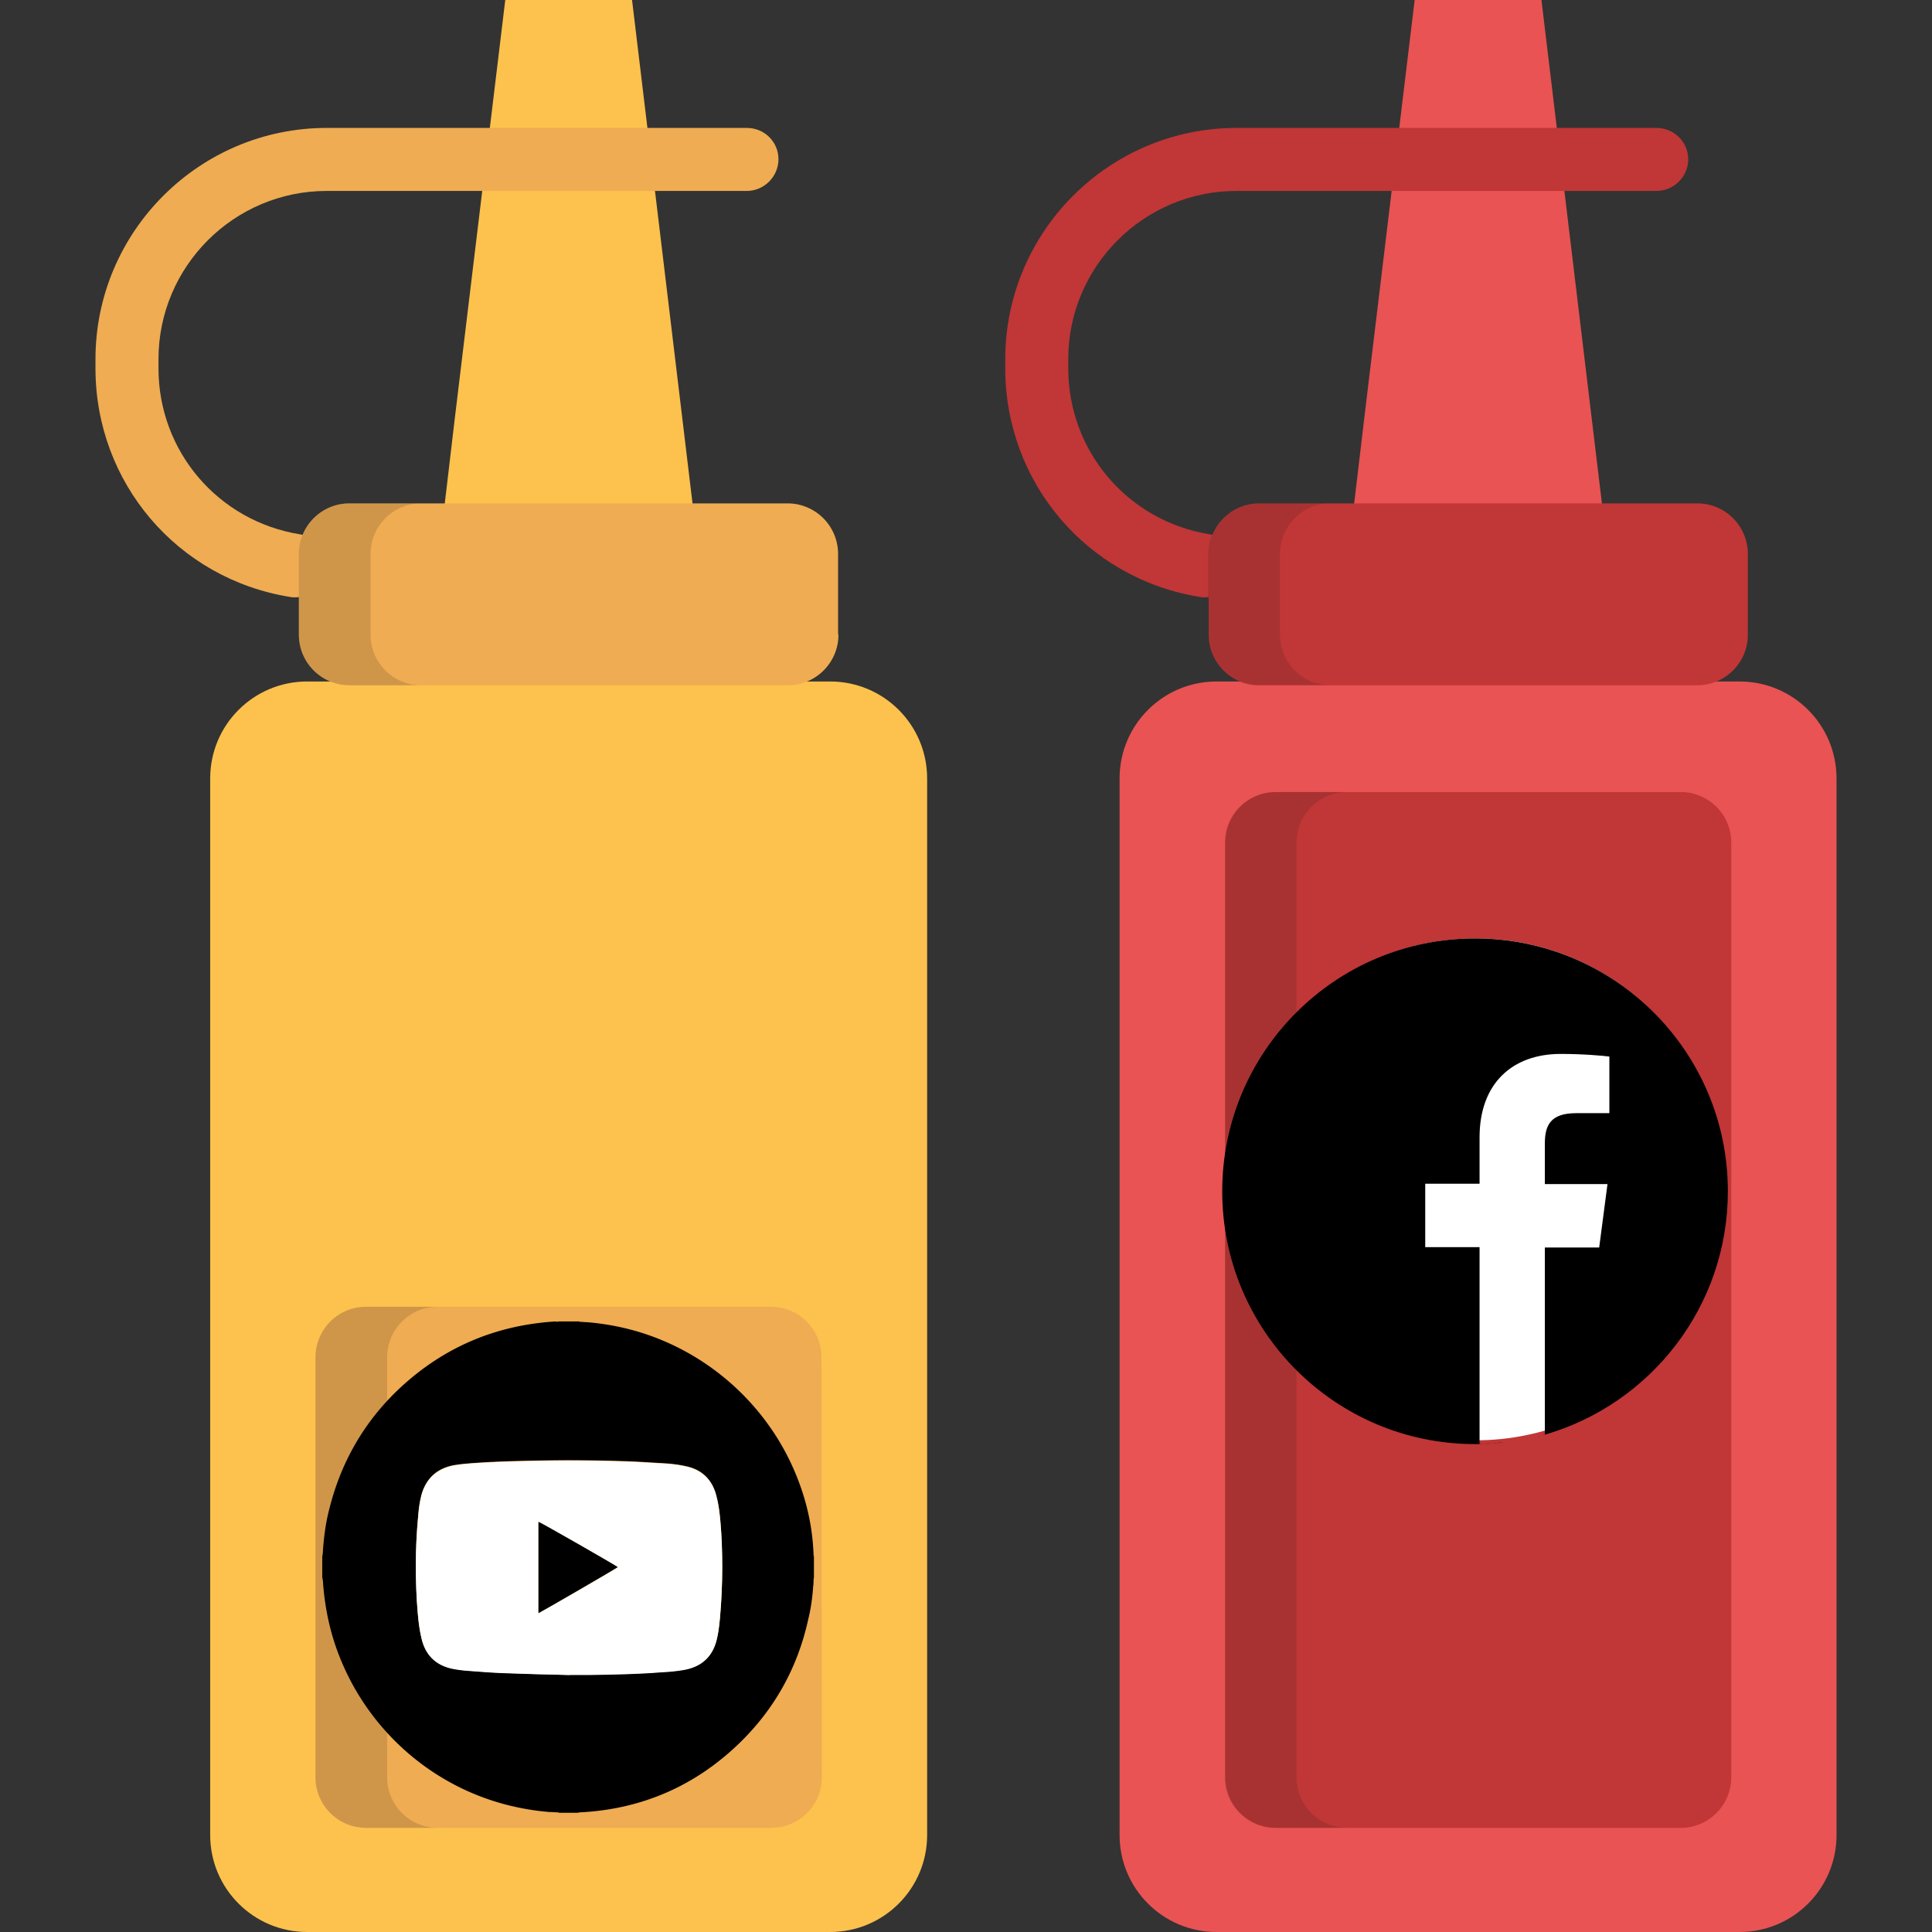 <svg version="1.1" id="Layer_1" xmlns="http://www.w3.org/2000/svg" x="0" y="0" viewBox="0 0 512 512" xml:space="preserve"><rect x="0" y="0" width="512" height="512" fill="#333333" stroke="none"/><style>.st0{fill:#fcc24d}.st1{fill:#e95353}.st2{fill:#efac52}.st3{fill:#c13636}.st4{opacity:.15;fill:#202020;enable-background:new}.st5{display:none}.st6{display:inline}.st8{fill:#fff}.st10,.st17,.st9{display:inline;fill:#fccf3f}.st10,.st17{fill:#efc03c}.st17{fill:#fff}</style><path class="st0" d="M167.5 0h-33.6l-13.4 111.1-2.9 24.6h66.2z"/><path class="st1" d="M408.5 0h-33.6l-13.4 111.2-2.9 24.5h66.2z"/><path class="st0" d="M245.7 486.3c0 14.2-11.5 25.7-25.7 25.7H81.4c-14.2 0-25.7-11.5-25.7-25.7v-280c0-14.2 11.5-25.7 25.7-25.7H220c14.2 0 25.7 11.5 25.7 25.7v280z"/><path class="st1" d="M486.7 486.3c0 14.2-11.5 25.7-25.7 25.7H322.4c-14.2 0-25.7-11.5-25.7-25.7v-280c0-14.2 11.5-25.7 25.7-25.7H461c14.2 0 25.7 11.5 25.7 25.7v280z"/><path class="st2" d="M197.9 33.9H86.6c-33.8 0-61.3 27.5-61.3 61.3v2.4c0 30.3 21.7 55.8 51.6 60.6.4.1.9.1 1.3.1 4.1 0 7.6-2.9 8.3-7.1.7-4.6-2.4-8.9-7-9.6-21.7-3.5-37.5-22-37.5-44v-2.4c0-24.6 20-44.6 44.6-44.6h111.3c4.6 0 8.4-3.8 8.4-8.4s-3.7-8.3-8.4-8.3z"/><path class="st3" d="M439 33.9H327.7c-33.8 0-61.3 27.5-61.3 61.3v2.4c0 30.3 21.7 55.8 51.6 60.6.4.1.9.1 1.3.1 4 0 7.6-2.9 8.3-7.1.7-4.6-2.4-8.9-7-9.6-21.7-3.5-37.5-22-37.5-44v-2.4c0-24.6 20-44.6 44.6-44.6H439c4.6 0 8.4-3.8 8.4-8.4s-3.8-8.3-8.4-8.3z"/><path class="st2" d="M222.2 168.2c0 7.4-6 13.4-13.4 13.4H92.6c-7.4 0-13.4-6-13.4-13.4v-21.4c0-7.4 6-13.4 13.4-13.4h116.1c7.4 0 13.4 6 13.4 13.4v21.4z"/><path class="st3" d="M463.2 168.2c0 7.4-6 13.4-13.4 13.4H333.7c-7.4 0-13.4-6-13.4-13.4v-21.4c0-7.4 6-13.4 13.4-13.4h116.1c7.4 0 13.4 6 13.4 13.4v21.4zM458.8 471c0 7.4-6 13.4-13.4 13.4H338.1c-7.4 0-13.4-6-13.4-13.4V223.3c0-7.4 6-13.4 13.4-13.4h107.3c7.4 0 13.4 6 13.4 13.4V471z"/><path class="st2" d="M217.8 471c0 7.4-6 13.4-13.4 13.4H97c-7.4 0-13.4-6-13.4-13.4V359.7c0-7.4 6-13.4 13.4-13.4h107.3c7.4 0 13.4 6 13.4 13.4l.1 111.3z"/><path class="st4" d="M98.2 168.2v-21.4c0-7.4 6-13.4 13.4-13.4h-19c-7.4 0-13.4 6-13.4 13.4v21.4c0 7.4 6 13.4 13.4 13.4h19c-7.4 0-13.4-6-13.4-13.4zM339.2 168.2v-21.4c0-7.4 6-13.4 13.4-13.4h-19c-7.4 0-13.4 6-13.4 13.4v21.4c0 7.4 6 13.4 13.4 13.4h19c-7.4 0-13.4-6-13.4-13.4zM343.6 471V223.3c0-7.4 6-13.4 13.4-13.4h-19c-7.4 0-13.4 6-13.4 13.4V471c0 7.4 6 13.4 13.4 13.4h19c-7.4 0-13.4-6-13.4-13.4zM102.6 471V359.7c0-7.4 6-13.4 13.4-13.4H97c-7.4 0-13.4 6-13.4 13.4V471c0 7.4 6 13.4 13.4 13.4h19c-7.4 0-13.4-6-13.4-13.4z"/><g class="st5"><path class="st6" d="M893.1 526l83.3-48-83.3-48v96z"/><path class="st6" d="M925 222c-141.4 0-256 114.6-256 256s114.6 256 256 256 256-114.6 256-256-114.6-256-256-256zm160 256.3s0 51.9-6.6 77c-3.7 13.7-14.5 24.5-28.2 28.2C1025.1 590 925 590 925 590s-99.9 0-125.2-6.9c-13.7-3.7-24.5-14.5-28.2-28.2C765 530.2 765 478 765 478s0-51.9 6.6-76.9c3.7-13.7 14.8-24.8 28.2-28.5C824.9 366 925 366 925 366s100.1 0 125.2 6.9c13.7 3.7 24.5 14.5 28.2 28.2 6.8 25 6.6 77.2 6.6 77.2z"/></g><g class="st5"><path class="st6" d="M974 478c0 27.1-21.9 49-49 49s-49-21.9-49-49 21.9-49 49-49 49 21.9 49 49z"/><path class="st6" d="M1039.6 391.3c-2.4-6.4-6.1-12.2-11-16.9-4.7-4.9-10.5-8.6-16.9-11-5.2-2-13-4.4-27.3-5.1-15.5-.7-20.2-.9-59.4-.9-39.3 0-43.9.1-59.4.9-14.3.7-22.1 3.1-27.3 5.1-6.4 2.4-12.2 6.1-16.9 11-4.9 4.7-8.6 10.5-11 16.9-2 5.2-4.4 13-5.1 27.3-.7 15.5-.9 20.1-.9 59.4 0 39.2.2 43.9.9 59.4.7 14.3 3 22.1 5.1 27.3 2.4 6.4 6.1 12.2 11 16.9 4.7 4.9 10.5 8.6 16.9 11 5.2 2 13 4.4 27.3 5.1 15.5.7 20.1.9 59.4.9s43.9-.1 59.4-.9c14.3-.7 22.1-3 27.3-5.1 12.8-4.9 23-15.1 27.9-27.9 2-5.2 4.4-13 5.1-27.3.7-15.5.9-20.2.9-59.4 0-39.3-.1-43.9-.9-59.4-.7-14.3-3.1-22.1-5.1-27.3zM925 553.5c-41.7 0-75.5-33.8-75.5-75.5s33.8-75.5 75.5-75.5 75.5 33.8 75.5 75.5-33.8 75.5-75.5 75.5zm78.5-136.3c-9.7 0-17.6-7.9-17.6-17.6s7.9-17.6 17.6-17.6 17.6 7.9 17.6 17.6c0 9.7-7.9 17.6-17.6 17.6z"/><path class="st6" d="M925 222c-141.4 0-256 114.6-256 256s114.6 256 256 256 256-114.6 256-256-114.6-256-256-256zm146.1 316.6c-.7 15.6-3.2 26.3-6.8 35.7-7.6 19.7-23.2 35.4-43 43-9.3 3.6-20 6.1-35.7 6.8-15.7.7-20.7.9-60.6.9-39.9 0-44.9-.2-60.6-.9-15.6-.7-26.3-3.2-35.7-6.8-9.8-3.7-18.7-9.5-26-17-7.5-7.3-13.3-16.2-17-26-3.6-9.3-6.1-20-6.8-35.7-.7-15.7-.9-20.7-.9-60.6s.2-44.9.9-60.6c.7-15.6 3.2-26.3 6.8-35.7 3.7-9.8 9.5-18.7 17-26 7.3-7.5 16.2-13.3 26-17 9.4-3.6 20-6.1 35.7-6.8 15.7-.7 20.7-.9 60.6-.9s44.9.2 60.6.9c15.6.7 26.3 3.2 35.7 6.8 9.8 3.7 18.7 9.5 26 17 7.5 7.3 13.3 16.2 17 26 3.6 9.4 6.1 20 6.8 35.7.7 15.7.9 20.7.9 60.6s-.2 44.9-.9 60.6z"/></g><circle class="st8" cx="391" cy="315.2" r="66.5"/><path d="M401.7 381.8c-.6.1-1.1.2-1.7.3.6-.1 1.1-.2 1.7-.3zM403 381.6c-.3 0-.5.1-.8.1.3 0 .6-.1.8-.1zM398.5 382.2c-.7.1-1.3.1-2 .2.7 0 1.4-.1 2-.2zM399.8 382.1c-.3 0-.6.1-.9.1.3 0 .6-.1.9-.1zM404.9 381.2c-.2.1-.5.1-.7.1.2 0 .4 0 .7-.1zM409.4 380.1c-.2.1-.4.1-.6.2.2-.1.4-.2.6-.2zM408 380.5c-.2.1-.4.1-.6.2.2-.1.4-.2.6-.2zM406.2 380.9c-.2.1-.4.1-.7.1.3 0 .5 0 .7-.1zM396.5 382.4c-.4 0-.7.1-1.1.1.4 0 .8 0 1.1-.1z"/><path d="M457.9 315.7c0-37-30-67-67-67s-67 30-67 67 30 67 67 67h1.2v-52.2h-14.4v-16.8h14.4v-12.3c0-14.3 8.7-22.1 21.5-22.1 6.1 0 11.4.5 12.9.7v15h-8.8c-6.9 0-8.3 3.3-8.3 8.1v10.7H426l-2.2 16.8h-14.4v49.6c28-8.1 48.5-33.9 48.5-64.5zM395.3 382.5c-.7 0-1.4.1-2.1.1.7 0 1.4 0 2.1-.1z"/><path d="M393.2 382.6h-1.1c.3.1.7 0 1.1 0z"/><g class="st5"><path class="st9" d="M226.1 324l-19.1 1.9c-6.6.6-12.7-3.9-13.6-10.3L151.8 27.9c-1.2-8.4 4.1-16.1 11.8-16.9l29.8-3.3c7.8-.9 14.8 5.4 15.6 13.9l28 289.8c.5 6.3-4.3 12-10.9 12.6z"/><path class="st10" d="M176.6 345.9l-18.9.9c-6.6.3-12.4-4.4-13.2-10.7L111.1 52.9c-1-8.3 4.5-15.5 12.2-15.9l29.6-1.7c7.7-.4 14.5 6.1 15 14.4L187.6 334c.5 6.3-4.4 11.6-11 11.9z"/><path class="st9" d="M148.3 365.7l-18.6 2.1c-6.4.7-12.6-3.6-13.9-9.7L59.1 83.4c-1.7-8 3.1-15.4 10.6-16.4l28.9-3.8c7.5-1 14.7 4.9 16 13l43.7 277.2c.8 6-3.6 11.6-10 12.3zM269.3 324l19.1 1.9c6.6.6 12.7-3.9 13.6-10.3l41.6-287.7c1.2-8.4-4.1-16.1-11.8-16.9L302 7.6c-7.7-.9-14.8 5.4-15.6 13.9l-28 289.8c-.5 6.4 4.3 12.1 10.9 12.7z"/><path class="st10" d="M318.8 345.9l18.9.9c6.6.3 12.4-4.4 13.2-10.7l33.3-283.2c1-8.3-4.5-15.5-12.2-15.9l-29.6-1.7c-7.7-.4-14.5 6.1-15 14.4L307.7 334c-.4 6.3 4.6 11.6 11.1 11.9z"/><path class="st9" d="M347.2 365.7l18.6 2.1c6.4.7 12.6-3.6 13.9-9.7l56.8-274.8c1.7-8-3.1-15.4-10.6-16.4L397 63.1c-7.5-1-14.7 4.9-16 13l-43.7 277.2c-1 6.1 3.4 11.7 9.9 12.4z"/><path class="st10" d="M254.2 355.1h-18.9c-6.6 0-12-5-12.1-11.3L216 62.1c-.2-8.2 5.9-15 13.6-15h29.6c7.7 0 13.8 6.8 13.6 15l-6.4 281.7c-.2 6.3-5.6 11.3-12.2 11.3z"/><path class="st9" d="M255 381l-17.4 7.1c-6 2.5-13 0-15.7-5.6L102.4 130.8c-3.5-7.4-.6-15.8 6.4-18.7l27.1-11.3c7-2.9 15.4.8 18.5 8.4l107.3 257.1c2.3 5.6-.6 12.2-6.7 14.7z"/><path class="st10" d="M255.2 425.9l-18.8.9c-6.5.3-12.2-4.4-12.9-10.6L195.6 139c-.8-8.1 4.7-15.1 12.3-15.5l29.3-1.5c7.6-.4 14.2 6 14.6 14.1l14.5 278.2c.4 6.1-4.6 11.3-11.1 11.6zM336.2 379.4l18.2.8c6.3.3 12-4.1 12.7-10l33.1-261.1c1-7.6-4.3-14.2-11.6-14.5l-28.3-1.5c-7.4-.4-13.9 5.6-14.5 13.2l-20.2 262c-.5 5.9 4.2 10.8 10.6 11.1z"/><path class="st9" d="M266 421.7l19.8 3.1c6.9 1.1 13.3-3.6 14.5-10.4l46.5-271.6c1.2-7-3.6-13.6-10.6-14.7l-27-4.3c-7-1.1-13.6 3.7-14.6 10.7l-39.3 272.8c-.9 6.9 3.8 13.4 10.7 14.4z"/><path d="M339.9 175.3c-4 0-7.5 2.5-8.9 6.2-12.9 33.5-45.3 57.2-83.3 57.2s-70.4-23.8-83.3-57.2c-1.4-3.7-4.9-6.2-8.9-6.2H68.2c-5.9 0-10.4 5.3-9.4 11.1l53.5 310.2c.8 4.6 4.7 7.9 9.4 7.9h252c4.6 0 8.6-3.3 9.4-7.9l53.5-310.2c1-5.8-3.5-11.1-9.4-11.1h-87.3z" fill="#fc4e51"/><path d="M427.2 175.3h-60c5.9 0 10.4 5.3 9.4 11.1l-53.5 310.2c-.8 4.6-4.7 7.9-9.4 7.9h60c4.6 0 8.6-3.3 9.4-7.9l53.5-310.2c1-5.8-3.5-11.1-9.4-11.1z" fill="#ea3942"/><path d="M411.8 330H83.6L94 390.3h307.4l10.4-60.3z" fill="#f3e8d7"/><path d="M411.8 330h-60l-10.4 60.2h60l10.4-60.2z" fill="#e5d8c6"/><path d="M325.9 361.9c0 43.2-35 78.2-78.2 78.2s-78.2-35-78.2-78.2 35-78.2 78.2-78.2c43.2.1 78.2 35.1 78.2 78.2z" fill="#efa335"/><path d="M283 292.2c2.1 7.1 3.3 14.7 3.3 22.5 0 43.2-35 78.2-78.2 78.2-12.7 0-24.7-3.1-35.3-8.4 9.7 32.2 39.5 55.7 74.9 55.7 43.2 0 78.2-35 78.2-78.2 0-30.5-17.4-56.9-42.9-69.8z" fill="#fd8f31"/><path class="st6" d="M247.7 276.3c-47.2 0-85.7 38.4-85.7 85.7s38.4 85.7 85.7 85.7c47.2 0 85.7-38.4 85.7-85.7s-38.4-85.7-85.7-85.7zm0 156.3c-39 0-70.7-31.7-70.7-70.7s31.7-70.7 70.7-70.7 70.7 31.7 70.7 70.7-31.7 70.7-70.7 70.7z"/><path class="st6" d="M427.2 167.8h-.6L443.7 85c1.3-6.1 0-12.4-3.4-17.2-3.2-4.5-8-7.4-13.5-8.2l-28.9-3.8c-2.2-.3-4.3-.2-6.4.2l.3-2.2c.7-6.2-1.1-12.5-4.9-17.1-3.6-4.3-8.7-6.9-14.3-7.2l-21.4-1.2c.7-6.1-.9-12.2-4.5-16.9-3.5-4.5-8.4-7.3-13.9-7.9L303 .2c-5.5-.6-11 1-15.4 4.6-4.8 3.9-7.9 9.7-8.5 16l-2.7 28.1c-.7-1.1-1.5-2.1-2.4-3-4-4.1-9.2-6.3-14.7-6.3h-29.6c-3.9 0-7.7 1.1-11 3.2l-2.1-22.1c-.6-6.3-3.7-12.2-8.5-16-4.4-3.6-9.9-5.2-15.4-4.6l-29.8 3.3c-5.5.6-10.5 3.4-13.9 7.9-3.6 4.7-5.2 10.8-4.5 16.9l-21.4 1.2c-5.6.3-10.6 2.9-14.3 7.2-3.9 4.6-5.7 10.8-4.9 17.1l.3 2.2c-2.1-.4-4.3-.5-6.4-.2l-28.9 3.8c-5.5.7-10.3 3.6-13.5 8.2-3.4 4.8-4.7 11.1-3.4 17.2l17.1 82.8h-.6c-5 0-9.8 2.2-13 6.1s-4.6 8.9-3.8 13.9L105 497.9c1.4 8.2 8.5 14.1 16.8 14.1h252c8.3 0 15.4-5.9 16.8-14.1L444 187.7c.9-5-.5-10-3.8-13.9-3.2-3.8-8-6-13-6zm-37.9-93.3c1.4-2.7 4.1-4.3 6.7-3.9l28.9 3.8c1.7.2 2.7 1.2 3.2 2 1 1.5 1.4 3.5 1 5.5l-17.7 85.9h-11l7.3-57.7c.7-5.8-.9-11.6-4.6-16-3.5-4.2-8.5-6.7-14.1-7l-1.2-.1 1.5-12.5zm-10.2 27.1l9.1.5c1.7.1 2.8.9 3.4 1.7 1 1.2 1.4 2.8 1.2 4.5l-7.5 59.6h-35l4.1-23.7c.8-4.9-.1-9.8-2.7-14l1.8-23.1c.2-2.2 1.4-4.2 3.1-5.3 1-.7 2.2-1 3.5-1l19 .8zm-37.3-58.8h.3l29.6 1.7c1.8.1 3 1.1 3.6 1.9 1.2 1.5 1.8 3.5 1.5 5.7l-2.3 19.6-1.7 14.7-12.2-.6c-11.4-.6-21.4 8.4-22.3 20.1l-1.1 14.9-7-1.1 4.8-69.4c.2-4.2 3.4-7.6 6.8-7.5zm-2.4 98.8l-4.6 27c-4.9 1.5-8.9 5.2-10.8 10.2-5.9 15.3-16.1 28.3-29.5 37.7-1.4 1-2.9 2-4.4 2.9l12.1-83.6c.2-1.4.9-2.6 2.1-3.5 1.1-.8 2.5-1.2 3.9-1l12.8 2 14.2 2.2c1.4.2 2.6 1 3.4 2.1s1.1 2.6.8 4zm-62.2 54.1l16.7-173.5c.2-2.3 1.3-4.5 3-5.8.9-.7 2.4-1.6 4.3-1.4l29.8 3.3c1.8.2 3.1 1.3 3.7 2.2 1.3 1.7 1.8 3.9 1.5 6.2l-.3 1.8c-.1 0-.2.1-.4.1-.2.1-.3.1-.5.2-.5.2-.9.3-1.4.5-.1 0-.2.1-.4.2-.9.4-1.7.8-2.6 1.4-.1 0-.1.1-.2.1-.5.3-1 .7-1.5 1l-.1.1c-.3.2-.5.4-.8.6-.1 0-.1.1-.2.1l-1.2 1.2-.3.3-.6.6c-.2.2-.4.5-.6.7-.2.2-.4.5-.6.7-.1.2-.3.4-.4.6-.2.2-.3.5-.5.7-.2.3-.4.6-.5.9l-.3.6c-.2.3-.4.7-.5 1-.1.2-.2.3-.2.5-.2.4-.3.7-.5 1.1-.1.1-.1.3-.2.4-.2.5-.3.9-.5 1.4 0 .1-.1.2-.1.3-.1.4-.2.9-.3 1.3 0 .1 0 .2-.1.3l-.3 1.5c0 .1 0 .2-.1.4-.1.5-.1 1.1-.2 1.6l-4.7 68.1-4.8-.8c-5.4-.9-10.8.5-15.1 3.7-4.4 3.2-7.2 8-8 13.4L277 205.1l.2-9.4zM225.5 56.4c.8-.8 2.1-1.8 4-1.8h29.6c1.9 0 3.2 1 4 1.8 1.4 1.4 2.1 3.5 2.1 5.6l-3 129.7-2.9-56c-.3-5.8-2.8-11.3-6.9-15.3-4.3-4.1-9.8-6.3-15.6-5.9l-12 .6-.3-9.8-1.1-43.3c0-2.2.8-4.2 2.1-5.6zm12.1 73c2.1-.1 3.7 1.1 4.4 1.8 1.4 1.3 2.2 3.2 2.3 5.3l4.9 94.7h-1.6c-12.7 0-24.9-2.9-36.1-8.4l-8.5-84.5c-.2-2 .4-4 1.6-5.4.7-.8 1.9-1.8 3.7-1.9l29.3-1.6zM160.7 20.6c.7-.9 1.9-2 3.7-2.2l29.8-3.3c1.9-.2 3.4.6 4.3 1.4 1.7 1.4 2.8 3.5 3 5.8l8.1 83.7.3 10-2.3.1c-5.6.3-10.6 2.8-14.3 7.1-3.9 4.5-5.7 10.6-5.1 16.7l4.1 40.9-9.3-22.3-7.6-109.2c0-.6-.1-1.1-.2-1.6 0-.1 0-.2-.1-.4l-.3-1.5c0-.1 0-.2-.1-.3-.1-.5-.2-.9-.4-1.3 0-.1-.1-.2-.1-.3-.1-.5-.3-.9-.5-1.4 0-.1-.1-.2-.1-.4-.2-.4-.3-.8-.5-1.2 0-.1-.1-.2-.1-.2-.2-.4-.4-.9-.7-1.3-.1-.1-.2-.3-.2-.4-.2-.4-.5-.8-.7-1.2-.1-.1-.1-.2-.2-.3-.2-.3-.4-.6-.7-.9-.1-.1-.2-.2-.3-.4-.3-.4-.6-.7-.9-1l-.3-.3c-.3-.3-.5-.6-.8-.8l-.2-.2c-.3-.3-.7-.6-1-.9l-.3-.3c-.4-.3-.8-.6-1.1-.9-.1 0-.1-.1-.1-.1-.4-.3-.8-.5-1.2-.7-.1-.1-.2-.1-.2-.1-.4-.3-.9-.5-1.3-.7-.1 0-.1-.1-.2-.1-.5-.2-.9-.4-1.4-.6-.5-.2-1-.4-1.5-.5h-.1l-.3-1.8c-.4-2.7.1-5 1.4-6.6zm-40.6 25.7c.7-.8 1.8-1.8 3.6-1.9l29.6-1.7h.1c3.5-.1 6.7 3.2 7 7.4l4.5 65-3.7-8.9c-2.3-5.4-6.4-9.7-11.6-12-.6-.3-1.3-.6-2-.8h-.1c-.6-.2-1.3-.4-1.9-.5h-.2c-.6-.1-1.3-.2-1.9-.3h-.2c-.6-.1-1.3-.1-1.9-.1H139c-.4 0-.8.1-1.3.2-.3 0-.5.1-.8.1-.5.1-.9.2-1.4.3-.2.1-.4.1-.7.2-.7.2-1.3.4-2 .7l-9 3.8-1.4-11.5-4-34.1c-.1-2.4.5-4.4 1.7-5.9zm-8.4 72.7l4.4-1.9 4.5-1.9 18.2-7.6c2-.8 3.8-.2 4.7.2 1.8.8 3.2 2.3 4 4.2l37.3 89.5c-5.6-6.8-10.1-14.4-13.3-22.8-2.6-6.7-8.8-11-15.9-11h-27.3l-19.1-40.1c-.9-1.9-1-3.9-.3-5.6.1-.4.3-.8.6-1.2.4-.7 1.1-1.4 2.2-1.8zM66.4 81.9c-.4-2-.1-4 1-5.5.6-.8 1.6-1.8 3.2-2l28.9-3.8c2.5-.3 5.2 1.3 6.7 4l1.6 13.5 1.8 15.6-3.7 1.5c-5.1 2.1-9.1 6.2-11.1 11.5-2.1 5.5-1.8 11.9.8 17.4l16 33.7H84.1L66.4 81.9zm362.8 103.2l-23.7 137.4h-49.1c-4.1 0-7.5 3.4-7.5 7.5s3.4 7.5 7.5 7.5h46.5l-7.8 45.2h-37.7c-4.1 0-7.5 3.4-7.5 7.5s3.4 7.5 7.5 7.5h35.1l-16.8 97.6c-.2 1-1 1.7-2 1.7h-252c-1 0-1.8-.7-2-1.7l-16.8-97.6H138c4.1 0 7.5-3.4 7.5-7.5s-3.4-7.5-7.5-7.5h-37.7l-7.8-45.2h46.7c4.1 0 7.5-3.4 7.5-7.5s-3.4-7.5-7.5-7.5H89.9L66.3 185.1c-.1-.8.2-1.3.4-1.6.3-.3.8-.7 1.5-.7h87.3c.8 0 1.6.5 1.9 1.4 6.9 18.1 19 33.5 34.9 44.6 16.3 11.4 35.4 17.4 55.4 17.4 1 0 2.1 0 3.1-.1.5 0 1 0 1.5-.1.4 0 .9 0 1.3-.1 4.6-.3 9.1-.9 13.5-1.8 12.9-2.6 25.1-7.8 36-15.5 15.9-11.1 28-26.6 34.9-44.6.3-.8 1.1-1.4 1.9-1.4h87.3c.8 0 1.3.4 1.5.7.3.5.6 1.1.5 1.8z"/></g><g class="st5"><path d="M394.1 290.8h4.7c.1 0 .1.1.2.1.6 0 1.1.1 1.7.1 3.2.2 6.3.7 9.3 1.5 18.5 4.7 33.5 18.7 39.3 37 1.4 4.3 2.2 8.6 2.4 13.1 0 .1.1.3.1.4v6.8c0 .1-.1.2-.1.3 0 .6-.1 1.2-.1 1.8-.3 3.6-1 7.1-2.1 10.5-4 12.9-11.7 23.1-22.9 30.6-4.4 2.9-9.2 5.1-14.3 6.6-.2.1-.3.1-.5.1v-41h12c.6-4.6 1.2-9.2 1.8-13.9h-13.7v-.5-8.6c0-.6 0-1.3.1-1.9.3-2.1 1.3-3.5 3.4-4.2.9-.3 1.9-.4 2.9-.4h7.8v-12.3c-.6-.1-1.3-.1-1.9-.2-3.1-.2-6.2-.4-9.2-.3-1.8 0-3.6.2-5.4.7-4.9 1.4-8.5 4.4-10.4 9.2-1 2.5-1.5 5.2-1.5 7.9V345h-11.8c-.1.5-.1 13.5 0 13.9h11.8v43.2h-3c-.2 0-.3-.1-.5-.1-1-.1-2-.1-3-.2-2.7-.2-5.5-.7-8.1-1.4-11.5-3-21.1-9-28.8-18-7.3-8.6-11.5-18.6-12.8-29.8-.3-2.8-.4-5.7-.3-8.5.2-3.3.6-6.6 1.3-9.8 2.4-10.4 7.4-19.5 15-27 10.1-9.9 22.2-15.3 36.3-16.1 0-.3.1-.4.3-.4z"/><path class="st8" d="M397.4 401.8v-.5-42-.7h-11.8c-.1-.4-.1-13.4 0-13.9h11.8v-.7-10.1c0-2.7.5-5.4 1.5-7.9 2-4.8 5.5-7.8 10.4-9.2 1.8-.5 3.6-.7 5.4-.7 3.1 0 6.2.1 9.2.3.6 0 1.2.1 1.9.2v12.3H418c-1 0-1.9.1-2.9.4-2.1.6-3.1 2.1-3.4 4.2-.1.6-.1 1.3-.1 1.9v9.1h13.7c-.6 4.7-1.2 9.2-1.8 13.9-1 .1-2 0-3 0h-9v41c.2 0 .4-.1.5-.1 5.1-1.5 9.9-3.7 14.3-6.6 11.3-7.5 18.9-17.6 22.9-30.6 1.1-3.4 1.7-6.9 2.1-10.5.1-.6.1-1.2.1-1.8 0-.1.1-.2.1-.3v52.1c-17.8.2-35.9.2-54.1.2z"/><path class="st8" d="M394.1 290.8c-.2 0-.3.1-.5.1-14.1.8-26.2 6.2-36.3 16.1-7.6 7.5-12.6 16.6-15 27-.7 3.2-1.1 6.5-1.3 9.8-.2 2.9 0 5.7.3 8.5 1.2 11.2 5.5 21.2 12.8 29.8 7.7 9.1 17.3 15.1 28.8 18 2.7.7 5.4 1.2 8.1 1.4 1 .1 2 .1 3 .2.2 0 .3.1.5.1h-53.6v-111h53.2zM451.8 342.9c0-.1-.1-.3-.1-.4-.2-4.5-1.1-8.8-2.4-13.1-5.8-18.2-20.8-32.3-39.3-37-3.1-.8-6.2-1.3-9.3-1.5-.6 0-1.1-.1-1.7-.1-.1 0-.1 0-.2-.1h53.1c-.1 17.5-.1 34.8-.1 52.2z"/></g><g><path d="M147.9 350.2h5.6c.1 0 .1.1.2.1.6 0 1.3.1 1.9.1 3.7.3 7.3.9 10.9 1.8 18.6 4.7 34.4 17.6 42.8 34.9 3.8 7.9 6 16.2 6.3 24.9 0 .2.1.4.1.5v5.5c0 .2-.1.4-.1.7 0 .6 0 1.1-.1 1.7-.2 2.9-.6 5.9-1.3 8.7-2.8 12.8-8.9 23.8-18.3 32.9-11.8 11.4-26 17.5-42.3 18.3-.2 0-.4.1-.5.1h-4.9c-.1 0-.2-.1-.3-.1-.8 0-1.5-.1-2.3-.1-3.7-.3-7.3-.9-10.9-1.8-21.6-5.4-39-21.7-46-42.9-1.7-5.2-2.7-10.6-3.1-16.1 0-.5-.1-.9-.2-1.4v-5.5c0-.2.1-.3.1-.5.1-.8.1-1.7.2-2.6.3-3.4.8-6.7 1.7-10 3.1-12.1 9.1-22.5 18.1-31.1 11.7-11.1 25.6-17.1 41.7-18.1.4.1.6.1.7 0zm3.1 93.7v-.1h5.1c6.3-.1 12.7-.2 19-.7 2.2-.2 4.3-.3 6.5-.7 4.4-.8 7.2-3.4 8.3-7.8.5-1.9.7-3.9.9-5.9.4-4.5.6-9 .6-13.5 0-4.1-.2-8.1-.5-12.2-.2-2.2-.4-4.3-1-6.4-1.1-4.5-3.8-7.2-8.3-8.1-2.3-.5-4.5-.7-6.8-.8-3.2-.2-6.3-.4-9.5-.5-6.6-.2-13.2-.3-19.8-.2-6.2.1-12.4.2-18.6.6-2.3.2-4.6.3-6.8.7-4.4.9-7.2 3.5-8.4 7.8a29 29 0 00-.9 5.9c-.4 4.3-.6 8.6-.6 12.8 0 4.2.2 8.4.5 12.5.2 2.3.4 4.5 1 6.8 1 4.3 3.6 7 7.9 8 1.4.3 2.9.5 4.4.6 3.1.3 6.2.5 9.2.6 5.9.3 11.8.4 17.8.6z"/><path class="st8" d="M151 443.9c-5.9-.1-11.9-.3-17.8-.5-3.1-.1-6.2-.4-9.2-.6-1.5-.1-3-.3-4.4-.6-4.3-1-6.9-3.7-7.9-8-.5-2.2-.8-4.5-1-6.8-.4-4.2-.5-8.4-.5-12.5 0-4.3.2-8.6.6-12.8.2-2 .4-4 .9-5.9 1.2-4.3 4-6.9 8.4-7.8 2.3-.4 4.6-.6 6.8-.7 6.2-.4 12.4-.5 18.6-.6 6.6-.1 13.2 0 19.8.2 3.2.1 6.3.3 9.5.5 2.3.1 4.6.3 6.8.8 4.5.9 7.3 3.7 8.3 8.1.5 2.1.8 4.3 1 6.4.4 4.1.5 8.1.5 12.2 0 4.5-.2 9-.6 13.5-.2 2-.4 4-.9 5.9-1.1 4.3-3.9 6.9-8.3 7.8-2.1.4-4.3.6-6.5.7-6.3.5-12.7.6-19 .7H151c0-.1 0-.1 0 0zm-8.3-16.4c1.2-.6 20.7-11.8 21-12.2-1.1-.8-20.6-11.9-21-12v24.2z"/><path d="M142.7 427.5v-24.2c.5.1 19.9 11.2 21 12-.3.3-19.8 11.6-21 12.2z"/></g><g class="st5"><path class="st6" d="M241.7 277.1h6.8c.1 0 .2.1.3.1.8.1 1.6.1 2.5.2 4.6.3 9 1.1 13.5 2.2 26.8 6.7 48.4 27 56.8 53.4 2 6.1 3.2 12.4 3.5 18.9 0 .2.1.4.1.6v9.8c0 .2-.1.5-.1.7 0 .5 0 1.1-.1 1.6-.3 3.6-.9 7.1-1.7 10.6-3.5 15-10.6 28.1-21.6 38.9-14.6 14.5-32.3 22.2-52.9 23.3-.2 0-.5.1-.7.1h-5.9c-.2 0-.4-.1-.7-.1-1.4-.1-2.9-.2-4.3-.3-4-.4-7.9-1-11.7-2-16.6-4.3-30.5-13-41.6-26-10.5-12.4-16.6-26.8-18.4-43-.5-4.1-.6-8.2-.4-12.3.3-4.8.8-9.5 1.9-14.1 3.5-15.1 10.6-28.1 21.6-39 14.5-14.3 32-22 52.4-23.2.2-.3.4-.4.7-.4zm3.3 34.1c-2.7.1-5.5.1-8.2.1-4.2 0-8.4.1-12.5.4-2.7.2-5.4.7-8 1.5-6.8 2.3-11.7 6.6-14.5 13.2-1.7 3.8-2.3 7.8-2.4 11.9-.2 5-.3 9.9-.3 14.9 0 7.6-.1 15.2.3 22.7.1 2.5.4 4.9.9 7.3 1.2 5.4 3.8 10.1 8.1 13.7 3.6 3 7.8 4.7 12.3 5.5 3.1.6 6.3.7 9.4.7 4.1.1 8.1.1 12.2.1 7.2 0 14.4.1 21.5-.3 2.7-.1 5.3-.4 7.9-1.1 9-2.3 14.9-7.9 17.7-16.8.9-3 1.3-6.1 1.4-9.2.1-3.9.3-7.7.3-11.6 0-8.8.1-17.5-.3-26.3-.1-2.5-.4-5-1-7.5-1.3-5.3-3.9-9.8-8.1-13.2-3.8-3.1-8.3-4.7-13.1-5.4-2.8-.4-5.7-.5-8.5-.6H245z"/><path class="st8" d="M241.7 277.1c-.2 0-.5.1-.7.1-20.4 1.2-37.9 8.9-52.4 23.2-11 10.9-18.2 23.9-21.6 39-1.1 4.6-1.6 9.4-1.9 14.1-.2 4.1-.1 8.2.4 12.3 1.8 16.2 7.9 30.6 18.4 43 11.1 13.1 25 21.7 41.6 26 3.9 1 7.8 1.7 11.7 2 1.4.1 2.9.2 4.3.3.2 0 .4.1.7.1h-77.3V276.9c25.5.2 51.1.2 76.8.2zM248 437.3c.2 0 .5-.1.7-.1 20.6-1.1 38.3-8.9 52.9-23.3 11-10.8 18.1-23.9 21.6-38.9.8-3.5 1.3-7 1.7-10.6 0-.5 0-1.1.1-1.6 0-.2.1-.5.1-.7v75.3c-25.8-.1-51.5-.1-77.1-.1zM325 352.3c0-.2-.1-.4-.1-.6-.3-6.5-1.6-12.7-3.5-18.9-8.4-26.3-30-46.6-56.8-53.4-4.4-1.1-8.9-1.9-13.5-2.2-.8-.1-1.6-.1-2.5-.2-.1 0-.2-.1-.3-.1h76.6c.1 25.2.1 50.3.1 75.4z"/><path class="st17" d="M245 311.2c5 .1 10 .1 14.9.2 2.8.1 5.7.1 8.5.6 4.8.7 9.3 2.3 13.1 5.4 4.2 3.5 6.9 8 8.1 13.2.6 2.5.9 5 1 7.5.4 8.8.3 17.5.3 26.3 0 3.9-.1 7.7-.3 11.6-.1 3.1-.5 6.2-1.4 9.2-2.8 8.9-8.7 14.4-17.7 16.8-2.6.7-5.3.9-7.9 1.1-7.2.3-14.4.3-21.5.3-4.1 0-8.1 0-12.2-.1-3.1-.1-6.3-.2-9.4-.7-4.6-.8-8.8-2.5-12.3-5.5-4.3-3.6-6.9-8.3-8.1-13.7-.5-2.4-.8-4.8-.9-7.3-.3-7.6-.3-15.2-.3-22.7 0-5 .1-9.9.3-14.9.1-4.1.8-8.1 2.4-11.9 2.9-6.6 7.8-10.9 14.5-13.2 2.6-.9 5.3-1.3 8-1.5 4.2-.3 8.3-.4 12.5-.4 3-.3 5.7-.3 8.4-.3zm0 83.8c0-.1 0-.1 0 0 2.6-.1 5.2 0 7.8-.1 3.7-.1 7.4-.1 11-.3 2.1-.1 4.1-.3 6.2-.9 5.8-1.6 9.7-5.2 11.4-10.9.7-2.3 1-4.7 1.1-7 .1-4.9.2-9.8.3-14.6 0-4.7 0-9.4-.1-14l-.3-10.3c-.1-2.1-.5-4.2-1.2-6.2-1.7-4.7-4.9-7.9-9.6-9.6-2.6-.9-5.2-1.3-7.9-1.3l-15.3-.3c-4.5 0-8.9 0-13.4.1l-10.3.3c-2.1.1-4.1.5-6 1.2-4.8 1.7-8 4.9-9.7 9.7-.9 2.5-1.2 5.1-1.3 7.7-.1 4.7-.2 9.4-.3 14v13.7c0 3.3.1 6.6.3 9.8.1 1.8.3 3.7.7 5.5.9 3.8 2.7 7 5.8 9.4 2.4 1.8 5.1 2.7 8.1 3.2 2.7.5 5.4.5 8.2.6 4.7.2 9.6.2 14.5.3z"/><path class="st6" d="M245 395c-4.9-.1-9.8-.1-14.6-.2-2.7-.1-5.5-.1-8.2-.6-2.9-.5-5.7-1.4-8.1-3.2-3.1-2.4-5-5.6-5.8-9.4-.4-1.8-.6-3.7-.7-5.5-.1-3.3-.2-6.6-.3-9.8 0-4.6-.1-9.1 0-13.7 0-4.7.1-9.4.3-14 .1-2.6.4-5.2 1.3-7.7 1.7-4.8 4.9-8 9.7-9.7 2-.7 4-1.1 6-1.2 3.4-.2 6.9-.3 10.3-.3 4.5-.1 8.9-.1 13.4-.1 5.1 0 10.2.1 15.3.3 2.7.1 5.3.4 7.9 1.3 4.7 1.7 8 4.9 9.6 9.6.7 2 1.1 4.1 1.2 6.2.2 3.4.3 6.8.3 10.3.1 4.7.1 9.4.1 14 0 4.9-.1 9.8-.3 14.6-.1 2.4-.4 4.7-1.1 7-1.8 5.8-5.6 9.4-11.4 10.9-2 .5-4.1.8-6.2.9-3.7.1-7.4.2-11 .3-2.5-.1-5.1-.1-7.7 0 0-.1 0-.1 0 0zm0-14.2c13 0 23.6-10.6 23.6-23.5 0-13.1-10.5-23.7-23.5-23.7-13.1 0-23.7 10.5-23.7 23.6 0 13 10.6 23.6 23.6 23.6zm30.1-48.1c0-3-2.4-5.5-5.4-5.6-3-.1-5.6 2.5-5.6 5.5s2.4 5.5 5.5 5.5c3 .1 5.4-2.3 5.5-5.4z"/><path class="st17" d="M245 380.8c-13 0-23.6-10.6-23.6-23.7 0-13 10.6-23.6 23.7-23.6 13 0 23.5 10.7 23.5 23.7S258 380.8 245 380.8zm15.4-23.6c0-8.5-6.9-15.3-15.3-15.3-8.5 0-15.3 6.9-15.4 15.3 0 8.5 6.9 15.4 15.4 15.4 8.4-.1 15.3-7 15.3-15.4zM275.1 332.7c-.1 3.1-2.5 5.5-5.6 5.5-3 0-5.5-2.6-5.5-5.5 0-3 2.6-5.5 5.6-5.5 3.1 0 5.5 2.5 5.5 5.5z"/><path class="st6" d="M260.4 357.2c0 8.5-6.9 15.3-15.3 15.4-8.5 0-15.4-6.9-15.4-15.4s6.9-15.3 15.4-15.3c8.4-.1 15.3 6.8 15.3 15.3z"/></g></svg>